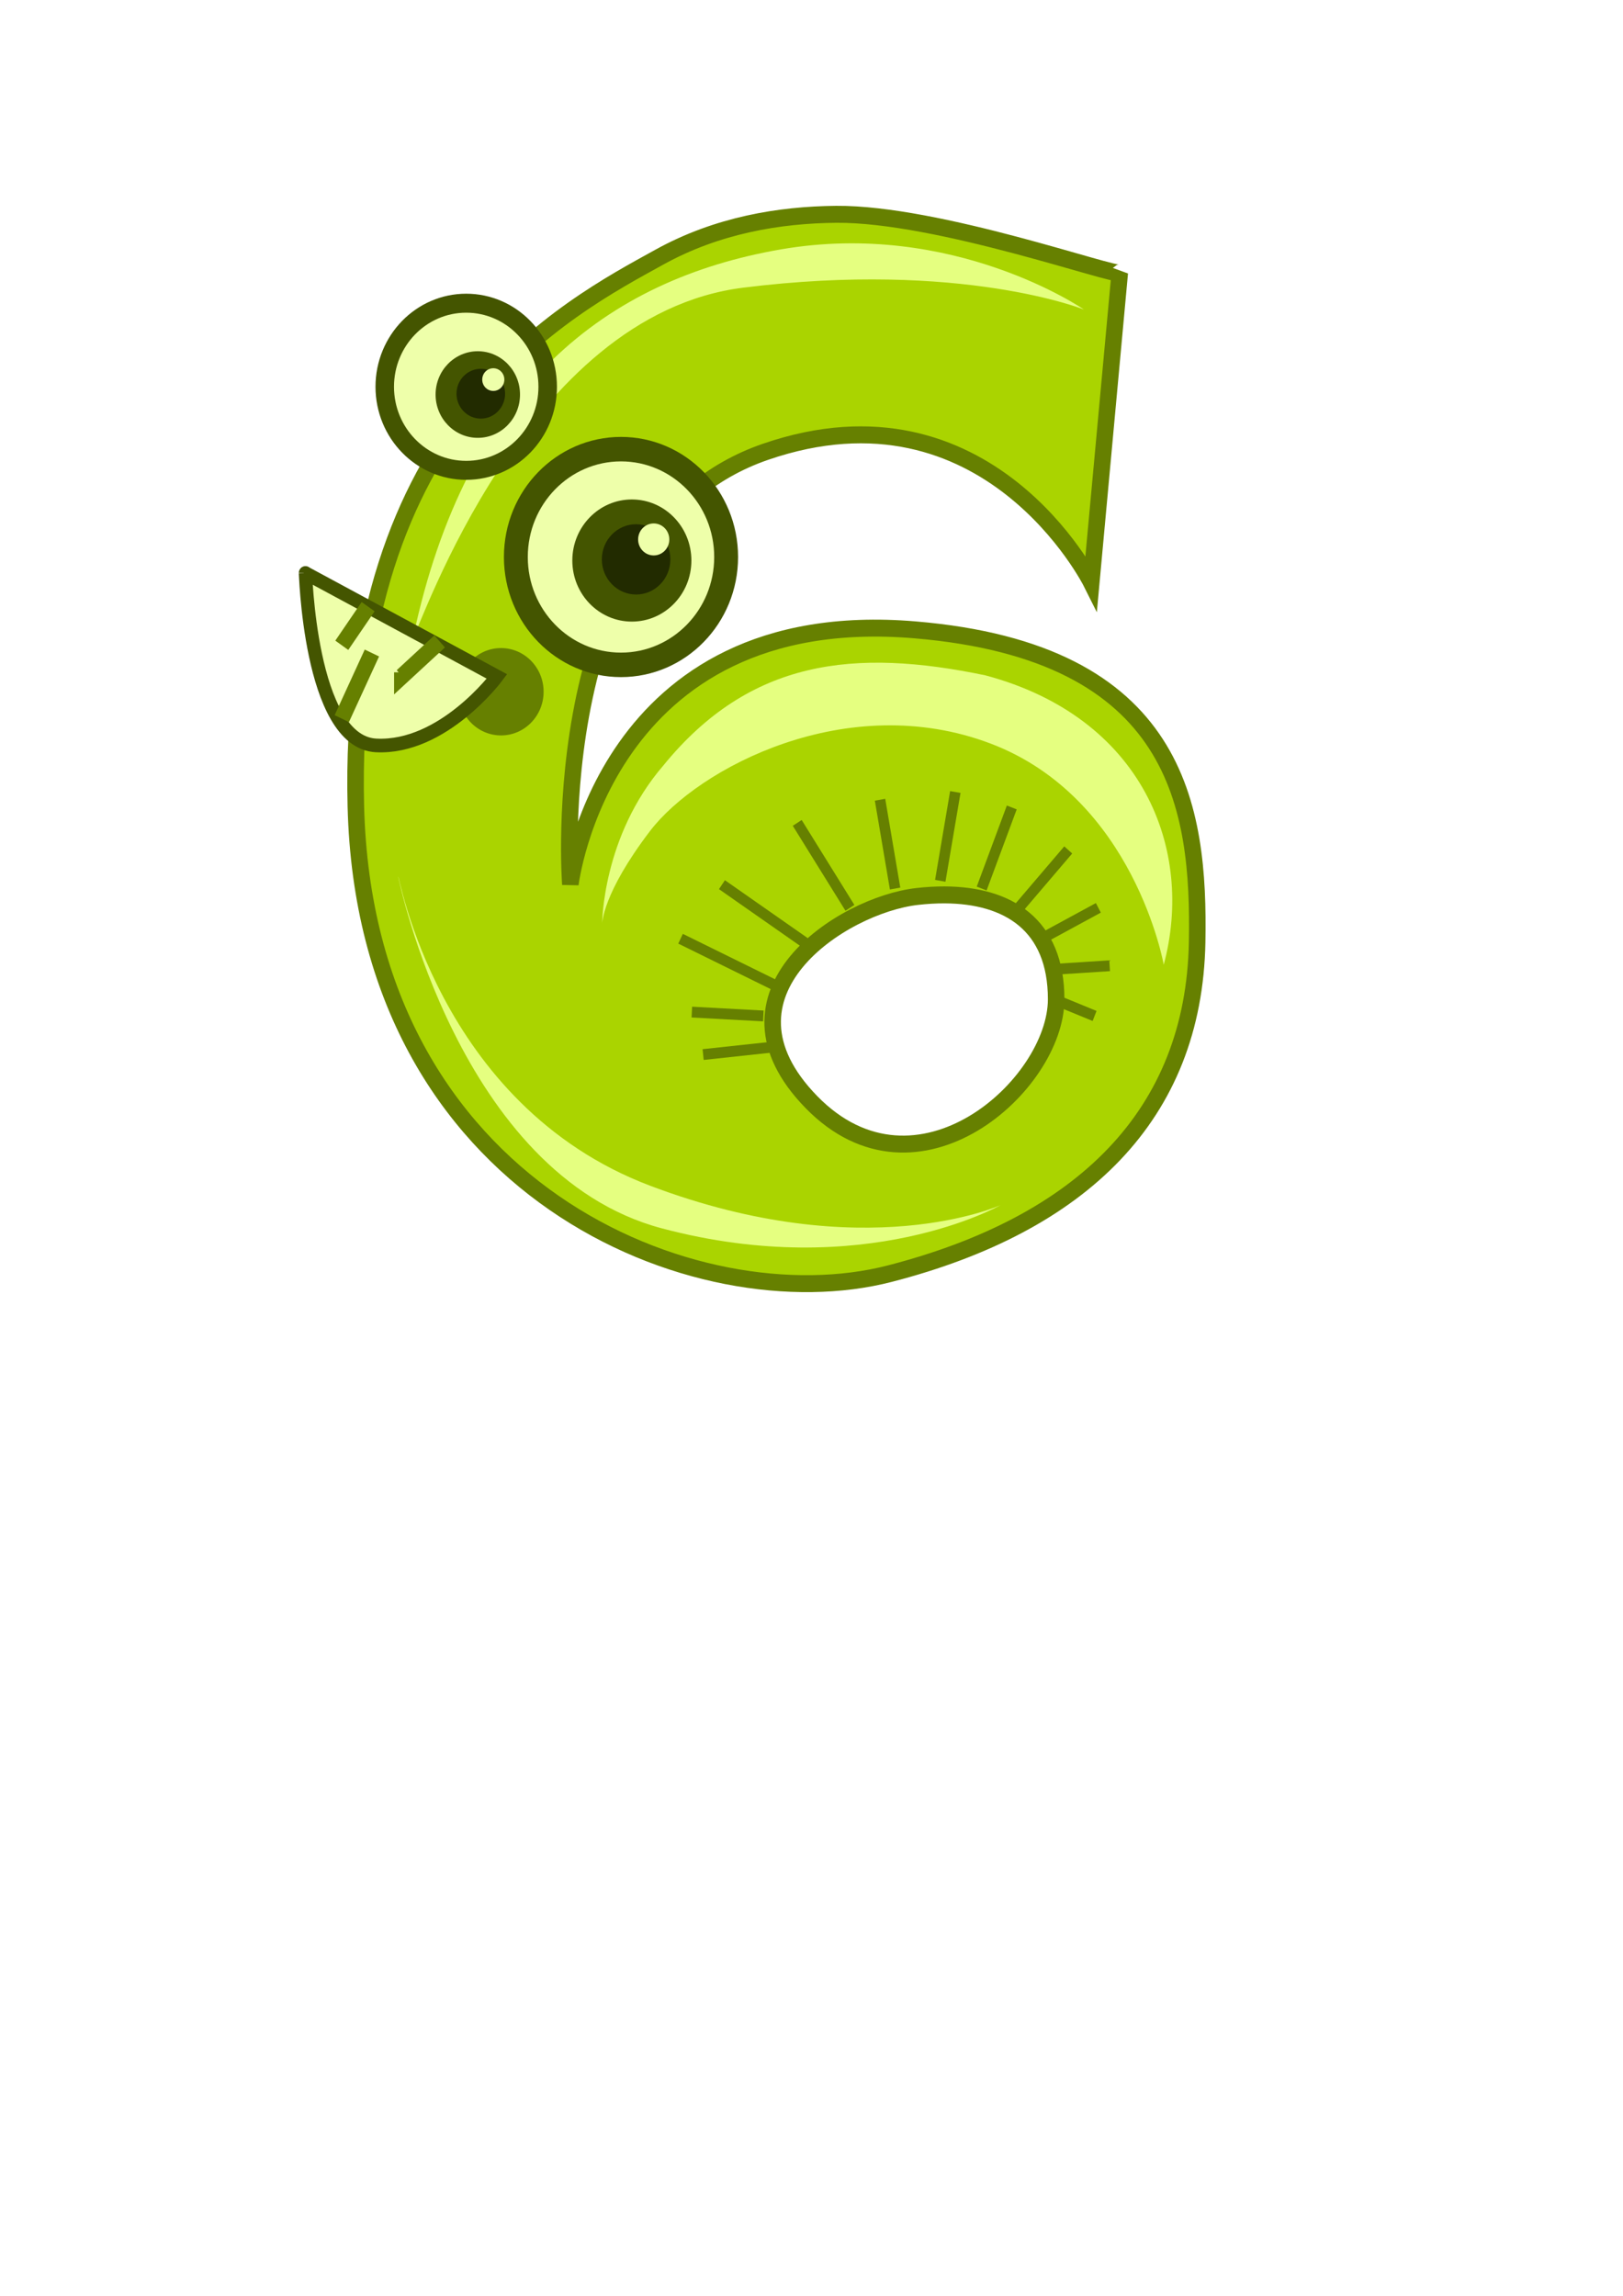 <?xml version="1.0" encoding="UTF-8" standalone="no"?>
<!-- Created with Inkscape (http://www.inkscape.org/) -->

<svg
   xmlns:dc="http://purl.org/dc/elements/1.1/"
   xmlns:cc="http://creativecommons.org/ns#"
   xmlns:rdf="http://www.w3.org/1999/02/22-rdf-syntax-ns#"
   xmlns:svg="http://www.w3.org/2000/svg"
   xmlns="http://www.w3.org/2000/svg"
   xmlns:sodipodi="http://sodipodi.sourceforge.net/DTD/sodipodi-0.dtd"
   xmlns:inkscape="http://www.inkscape.org/namespaces/inkscape"
   width="210mm"
   height="297mm"
   id="svg4266"
   version="1.1"
   inkscape:version="0.91 r13725"
   sodipodi:docname="animal_number_6.svg">
  <defs
     id="defs3">
    <inkscape:perspective
       sodipodi:type="inkscape:persp3d"
       inkscape:vp_x="0 : 526.18109 : 1"
       inkscape:vp_y="0 : 1000 : 0"
       inkscape:vp_z="744.09448 : 526.18109 : 1"
       inkscape:persp3d-origin="372.04724 : 350.78739 : 1"
       id="perspective4272" />
    <inkscape:perspective
       id="perspective4282"
       inkscape:persp3d-origin="0.5 : 0.33333333 : 1"
       inkscape:vp_z="1 : 0.5 : 1"
       inkscape:vp_y="0 : 1000 : 0"
       inkscape:vp_x="0 : 0.5 : 1"
       sodipodi:type="inkscape:persp3d" />
    <inkscape:perspective
       id="perspective4397"
       inkscape:persp3d-origin="0.5 : 0.33333333 : 1"
       inkscape:vp_z="1 : 0.5 : 1"
       inkscape:vp_y="0 : 1000 : 0"
       inkscape:vp_x="0 : 0.5 : 1"
       sodipodi:type="inkscape:persp3d" />
    <inkscape:perspective
       id="perspective4476"
       inkscape:persp3d-origin="0.5 : 0.33333333 : 1"
       inkscape:vp_z="1 : 0.5 : 1"
       inkscape:vp_y="0 : 1000 : 0"
       inkscape:vp_x="0 : 0.5 : 1"
       sodipodi:type="inkscape:persp3d" />
    <filter
       color-interpolation-filters="sRGB"
       height="1.299"
       y="-0.15"
       width="1.155"
       x="-0.077"
       id="filter3875"
       inkscape:collect="always">
      <feGaussianBlur
         id="feGaussianBlur3877"
         stdDeviation="3.483"
         inkscape:collect="always" />
    </filter>
    <filter
       color-interpolation-filters="sRGB"
       id="filter3909"
       inkscape:collect="always">
      <feGaussianBlur
         id="feGaussianBlur3911"
         stdDeviation="2.832"
         inkscape:collect="always" />
    </filter>
    <filter
       color-interpolation-filters="sRGB"
       height="1.487"
       y="-0.243"
       width="1.487"
       x="-0.243"
       id="filter4112"
       inkscape:collect="always">
      <feGaussianBlur
         id="feGaussianBlur4114"
         stdDeviation="1.639"
         inkscape:collect="always" />
    </filter>
    <filter
       color-interpolation-filters="sRGB"
       id="filter4230"
       inkscape:collect="always">
      <feGaussianBlur
         id="feGaussianBlur4232"
         stdDeviation="2.588"
         inkscape:collect="always" />
    </filter>
  </defs>
  <sodipodi:namedview
     inkscape:document-units="mm"
     id="base"
     pagecolor="#ffffff"
     bordercolor="#666666"
     borderopacity="1.0"
     inkscape:pageopacity="0.0"
     inkscape:pageshadow="2"
     inkscape:zoom="0.7"
     inkscape:cx="10.326724"
     inkscape:cy="657.72614"
     inkscape:current-layer="layer1"
     showgrid="false"
     inkscape:window-width="1536"
     inkscape:window-height="803"
     inkscape:window-x="-8"
     inkscape:window-y="-8"
     inkscape:window-maximized="1" />
  <g
     inkscape:label="Layer 1"
     inkscape:groupmode="layer"
     id="layer1">
    <g
       id="g4240"
       transform="matrix(2.577,0,0,2.643,-891.265,-683.749)">
      <path
         sodipodi:nodetypes="cssssscsccccsssc"
         id="path3796"
         d="m 504.528,298.349 c -10.715,0.091 -22.553,1.994 -33.518,7.906 -17.342,9.35 -59.443,30.348 -57.627,101.598 1.816,71.25 64.818,95.644 101.304,86.473 36.486,-9.171 57.731,-29.385 58.346,-61.318 0.458,-24.882 -3.436,-53.697 -53.576,-57.79 -59.099,-4.824 -65.369,47.075 -65.369,47.075 0,0 -5.167,-65.831 37.013,-80.005 42.181,-14.174 61.841,24.175 61.841,24.175 l 5.409,-57.316 c -0.598,0.887 -34.485,-10.962 -53.824,-10.798 z m 20.614,125.903 c 11.948,0.057 21.136,5.447 21.136,19.307 0,15.84 -26.39,39.077 -46.454,19.013 -20.064,-20.064 5.802,-36.442 20.058,-38.026 1.801,-0.2 3.553,-0.302 5.26,-0.294 z"
         style="fill:#aad400;fill-rule:evenodd;stroke:#668000;stroke-width:3.136;stroke-linecap:butt;stroke-linejoin:miter;stroke-miterlimit:4;stroke-dasharray:none;stroke-opacity:1"
         inkscape:connector-curvature="0" />
      <path
         sodipodi:nodetypes="ccssccc"
         id="path3801"
         d="m 532.855,383.641 c 29.895,7.775 39.707,32.211 33.84,53.538 0,0 -5.556,-30.81 -32.83,-40.911 -27.274,-10.102 -55.558,4.546 -64.65,16.162 -9.091,11.617 -9.091,17.173 -9.091,17.173 0,0 0,-16.162 11.617,-29.294 16.439,-19.672 36.311,-21.716 61.114,-16.668 z"
         style="fill:#e5ff80;fill-rule:evenodd;stroke:none;filter:url(#filter3875)"
         inkscape:connector-curvature="0" />
      <path
         id="path3879"
         d="m 424.264,376.57 c 1.515,-2.02 21.213,-59.599 62.629,-64.65 41.416,-5.051 64.65,4.041 64.65,4.041 0,0 -24.749,-16.668 -57.579,-11.112 -32.83,5.556 -59.599,25.254 -69.701,71.721 z"
         style="fill:#e5ff80;fill-rule:evenodd;stroke:none;filter:url(#filter3909)"
         inkscape:connector-curvature="0" />
      <circle
         transform="matrix(1.17,0,0,1.17,-73.369,-64.879)"
         id="path3913"
         style="fill:#eeffaa;fill-opacity:1;stroke:#445500;stroke-width:3;stroke-miterlimit:4;stroke-dasharray:none;stroke-dashoffset:0;stroke-opacity:1"
         cx="433.929"
         cy="337.719"
         r="13.214" />
      <circle
         style="fill:#eeffaa;fill-opacity:1;stroke:#445500;stroke-width:3;stroke-miterlimit:4;stroke-dasharray:none;stroke-dashoffset:0;stroke-opacity:1"
         id="path3915"
         transform="matrix(1.51,0,0,1.51,-191.534,-148.21)"
         cx="433.929"
         cy="337.719"
         r="13.214" />
      <g
         id="g3923">
        <circle
           style="fill:#445500;fill-opacity:1;stroke:none"
           id="path3917"
           transform="matrix(0.855,0,0,0.855,94.751,73.648)"
           cx="433.929"
           cy="337.719"
           r="13.214" />
        <circle
           transform="matrix(0.492,0,0,0.492,253.072,196.024)"
           id="path3919"
           style="fill:#222b00;fill-opacity:1;stroke:none"
           cx="433.929"
           cy="337.719"
           r="13.214" />
        <circle
           style="fill:#eeffaa;fill-opacity:1;stroke:none"
           id="path3921"
           transform="matrix(0.224,0,0,0.224,372.707,282.847)"
           cx="433.929"
           cy="337.719"
           r="13.214" />
      </g>
      <g
         transform="matrix(0.709,0,0,0.709,106.301,74.75)"
         id="g3928">
        <circle
           transform="matrix(0.855,0,0,0.855,94.751,73.648)"
           id="path3930"
           style="fill:#445500;fill-opacity:1;stroke:none"
           cx="433.929"
           cy="337.719"
           r="13.214" />
        <circle
           style="fill:#222b00;fill-opacity:1;stroke:none"
           id="path3932"
           transform="matrix(0.492,0,0,0.492,253.072,196.024)"
           cx="433.929"
           cy="337.719"
           r="13.214" />
        <circle
           transform="matrix(0.224,0,0,0.224,372.707,282.847)"
           id="path3934"
           style="fill:#eeffaa;fill-opacity:1;stroke:none"
           cx="433.929"
           cy="337.719"
           r="13.214" />
      </g>
      <circle
         transform="translate(6.061,8.081)"
         id="path3938"
         style="fill:#668000;fill-opacity:1;stroke:none;filter:url(#filter4112)"
         cx="434.871"
         cy="378.59"
         r="8.081" />
      <path
         id="path3936"
         d="m 403.818,364.718 36.346,19.129 c 0,0 -10.202,13.39 -22.955,12.753 -12.753,-0.638 -13.39,-33.157 -13.39,-31.882 z"
         style="fill:#eeffaa;fill-rule:evenodd;stroke:#445500;stroke-width:2.525;stroke-linecap:butt;stroke-linejoin:miter;stroke-miterlimit:4;stroke-dasharray:none;stroke-opacity:1"
         inkscape:connector-curvature="0" />
      <path
         id="path4136"
         d="m 475,432.362 17.857,8.571"
         style="fill:none;stroke:#668000;stroke-width:2;stroke-linecap:butt;stroke-linejoin:miter;stroke-miterlimit:4;stroke-dasharray:none;stroke-opacity:1"
         inkscape:connector-curvature="0" />
      <path
         id="path4138"
         d="m 482.857,422.362 15.714,10.714"
         style="fill:none;stroke:#668000;stroke-width:2;stroke-linecap:butt;stroke-linejoin:miter;stroke-miterlimit:4;stroke-dasharray:none;stroke-opacity:1"
         inkscape:connector-curvature="0" />
      <path
         id="path4140"
         d="m 497.143,410.934 10,15.714"
         style="fill:none;stroke:#668000;stroke-width:2;stroke-linecap:butt;stroke-linejoin:miter;stroke-miterlimit:4;stroke-dasharray:none;stroke-opacity:1"
         inkscape:connector-curvature="0" />
      <path
         id="path4142"
         d="m 512.857,406.648 2.857,16.429"
         style="fill:none;stroke:#668000;stroke-width:2;stroke-linecap:butt;stroke-linejoin:miter;stroke-miterlimit:4;stroke-dasharray:none;stroke-opacity:1"
         inkscape:connector-curvature="0" />
      <path
         id="path4144"
         d="m 527.143,405.219 -2.857,16.429"
         style="fill:none;stroke:#668000;stroke-width:2;stroke-linecap:butt;stroke-linejoin:miter;stroke-miterlimit:4;stroke-dasharray:none;stroke-opacity:1"
         inkscape:connector-curvature="0" />
      <path
         id="path4146"
         d="m 537.857,408.076 -5.714,15"
         style="fill:none;stroke:#668000;stroke-width:2;stroke-linecap:butt;stroke-linejoin:miter;stroke-miterlimit:4;stroke-dasharray:none;stroke-opacity:1"
         inkscape:connector-curvature="0" />
      <path
         id="path4148"
         d="m 548.571,415.934 -10,11.429"
         style="fill:none;stroke:#668000;stroke-width:2;stroke-linecap:butt;stroke-linejoin:miter;stroke-miterlimit:4;stroke-dasharray:none;stroke-opacity:1"
         inkscape:connector-curvature="0" />
      <path
         id="path4150"
         d="m 554.286,426.648 -12.143,6.429"
         style="fill:none;stroke:#668000;stroke-width:2;stroke-linecap:butt;stroke-linejoin:miter;stroke-miterlimit:4;stroke-dasharray:none;stroke-opacity:1"
         inkscape:connector-curvature="0" />
      <path
         id="path4152"
         d="M 556.429,437.362 545,438.076"
         style="fill:none;stroke:#668000;stroke-width:2;stroke-linecap:butt;stroke-linejoin:miter;stroke-miterlimit:4;stroke-dasharray:none;stroke-opacity:1"
         inkscape:connector-curvature="0" />
      <path
         id="path4154"
         d="m 553.571,446.648 -7.143,-2.857"
         style="fill:none;stroke:#668000;stroke-width:2;stroke-linecap:butt;stroke-linejoin:miter;stroke-miterlimit:4;stroke-dasharray:none;stroke-opacity:1"
         inkscape:connector-curvature="0" />
      <path
         id="path4156"
         d="m 477.143,445.934 13.571,0.714"
         style="fill:none;stroke:#668000;stroke-width:2;stroke-linecap:butt;stroke-linejoin:miter;stroke-miterlimit:4;stroke-dasharray:none;stroke-opacity:1"
         inkscape:connector-curvature="0" />
      <path
         id="path4158"
         d="m 479.286,453.791 13.571,-1.429"
         style="fill:none;stroke:#668000;stroke-width:2;stroke-linecap:butt;stroke-linejoin:miter;stroke-miterlimit:4;stroke-dasharray:none;stroke-opacity:1"
         inkscape:connector-curvature="0" />
      <path
         id="path4160"
         d="m 421.429,420.934 c 0,0 11.429,55 50,65 38.571,10 64.286,-4.286 64.286,-4.286 0,0 -25.714,11.429 -66.429,-3.571 -40.714,-15 -47.857,-58.571 -47.857,-57.143 z"
         style="fill:#e5ff80;fill-rule:evenodd;stroke:none;filter:url(#filter4230)"
         inkscape:connector-curvature="0" />
      <path
         id="path4234"
         d="m 415.714,370.934 -5,7.143"
         style="fill:none;stroke:#668000;stroke-width:3;stroke-linecap:butt;stroke-linejoin:miter;stroke-miterlimit:4;stroke-dasharray:none;stroke-opacity:1"
         inkscape:connector-curvature="0" />
      <path
         id="path4236"
         d="m 429.286,377.362 -7.143,6.429 0,0 0,-0.714"
         style="fill:none;stroke:#668000;stroke-width:3;stroke-linecap:butt;stroke-linejoin:miter;stroke-miterlimit:4;stroke-dasharray:none;stroke-opacity:1"
         inkscape:connector-curvature="0" />
      <path
         id="path4238"
         d="m 410.714,391.648 5.714,-12.143"
         style="fill:none;stroke:#668000;stroke-width:3;stroke-linecap:butt;stroke-linejoin:miter;stroke-miterlimit:4;stroke-dasharray:none;stroke-opacity:1"
         inkscape:connector-curvature="0" />
    </g>
  </g>
</svg>
